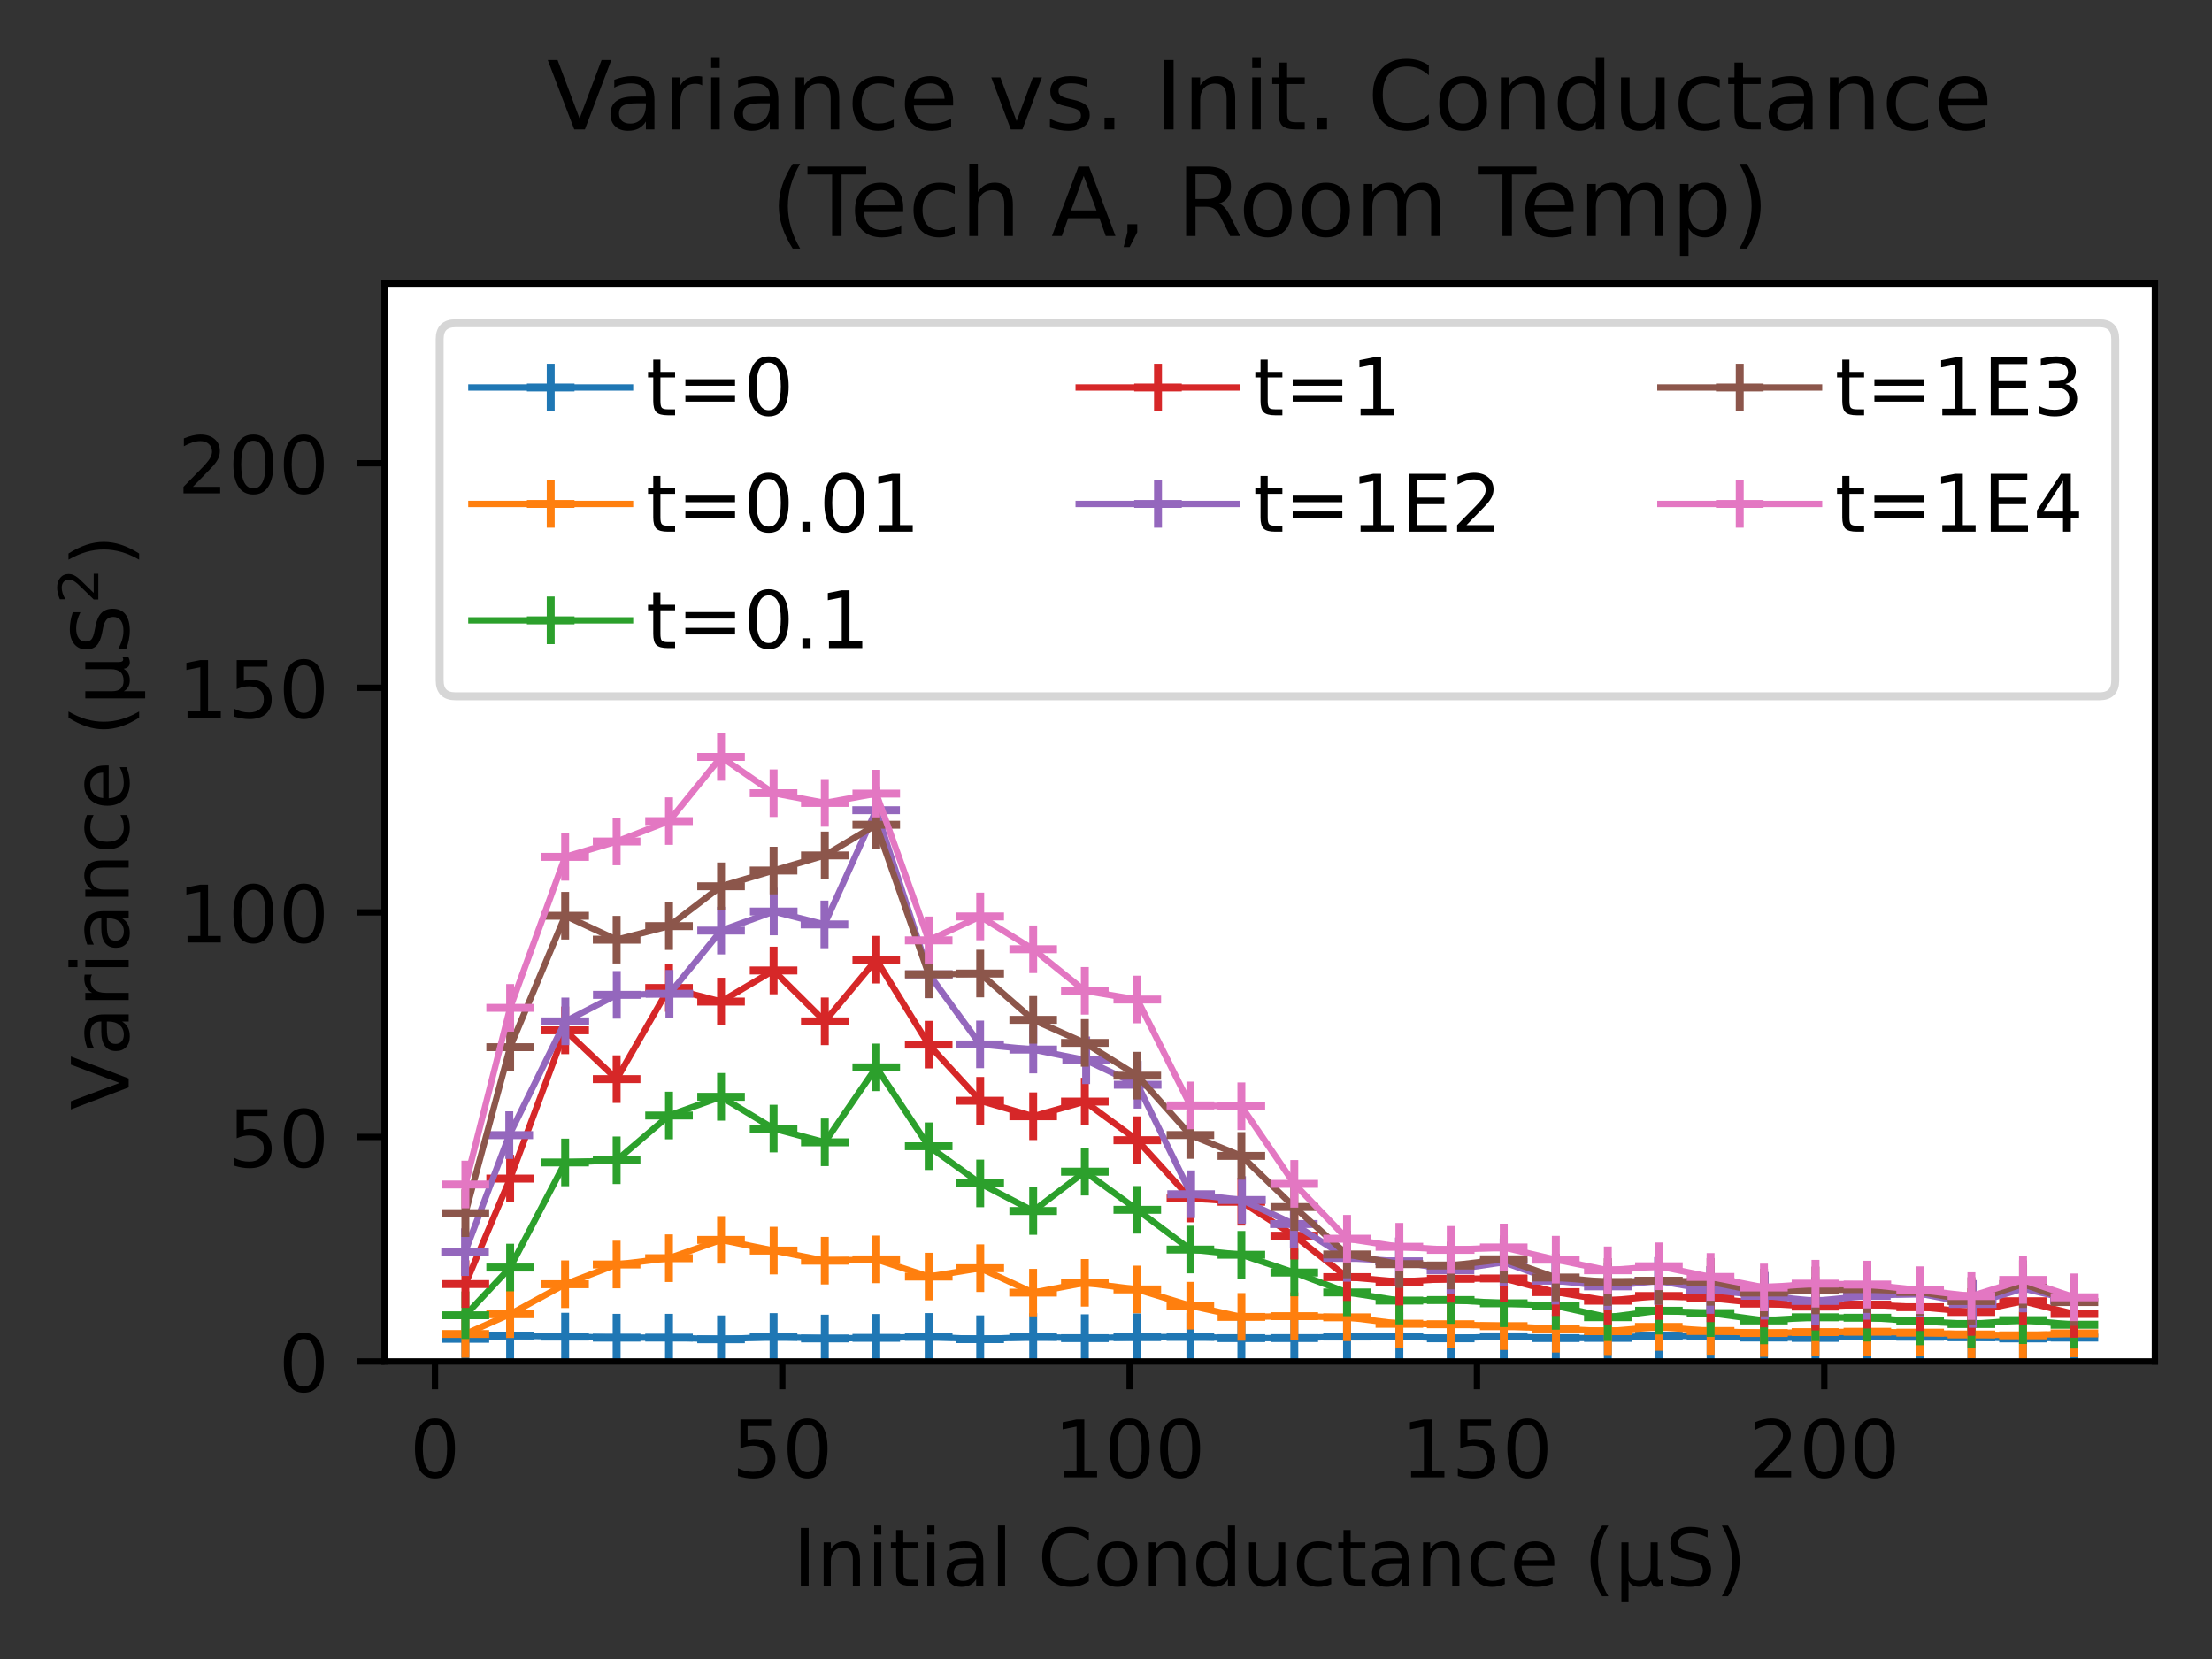 <?xml version="1.0" encoding="utf-8" standalone="no"?>
<!DOCTYPE svg PUBLIC "-//W3C//DTD SVG 1.1//EN"
  "http://www.w3.org/Graphics/SVG/1.1/DTD/svg11.dtd">
<!-- Created with matplotlib (https://matplotlib.org/) -->
<svg height="209.212pt" version="1.1" viewBox="0 0 278.887 209.212" width="278.887pt" xmlns="http://www.w3.org/2000/svg" xmlns:xlink="http://www.w3.org/1999/xlink">
 <rect x="0" y="0" width="278.887" height="209.212" fill="#333333" stroke="none"/>
 <defs>
  <style type="text/css">*{stroke-linecap:butt;stroke-linejoin:round;}</style>
 </defs>
 <g id="figure_1">
  <g id="patch_1">
   <path d="M 0 209.212 
L 278.887 209.212 
L 278.887 -0 
L 0 -0 
z
" style="fill:none;"/>
  </g>
  <g id="axes_1">
   <g id="patch_2">
    <path d="M 48.487 171.655 
L 271.688 171.655 
L 271.688 35.755 
L 48.487 35.755 
z
" style="fill:#ffffff;"/>
   </g>
   <g id="matplotlib.axis_1">
    <g id="xtick_1">
     <g id="line2d_1">
      <defs>
       <path d="M 0 0 
L 0 3.5 
" id="mf3709369d5" style="stroke:#000000;stroke-width:0.8;"/>
      </defs>
      <g>
       <use style="stroke:#000000;stroke-width:0.8;" x="54.842" xlink:href="#mf3709369d5" y="171.655"/>
      </g>
     </g>
     <g id="text_1">
      <!-- 0 -->
      <g transform="translate(51.661 186.254)scale(0.1 -0.1)">
       <defs>
        <path d="M 31.781 66.406 
Q 24.172 66.406 20.328 58.906 
Q 16.5 51.422 16.5 36.375 
Q 16.5 21.391 20.328 13.891 
Q 24.172 6.391 31.781 6.391 
Q 39.453 6.391 43.281 13.891 
Q 47.125 21.391 47.125 36.375 
Q 47.125 51.422 43.281 58.906 
Q 39.453 66.406 31.781 66.406 
z
M 31.781 74.219 
Q 44.047 74.219 50.516 64.516 
Q 56.984 54.828 56.984 36.375 
Q 56.984 17.969 50.516 8.266 
Q 44.047 -1.422 31.781 -1.422 
Q 19.531 -1.422 13.062 8.266 
Q 6.594 17.969 6.594 36.375 
Q 6.594 54.828 13.062 64.516 
Q 19.531 74.219 31.781 74.219 
z
" id="DejaVuSans-48"/>
       </defs>
       <use xlink:href="#DejaVuSans-48"/>
      </g>
     </g>
    </g>
    <g id="xtick_2">
     <g id="line2d_2">
      <g>
       <use style="stroke:#000000;stroke-width:0.8;" x="98.633" xlink:href="#mf3709369d5" y="171.655"/>
      </g>
     </g>
     <g id="text_2">
      <!-- 50 -->
      <g transform="translate(92.271 186.254)scale(0.1 -0.1)">
       <defs>
        <path d="M 10.797 72.906 
L 49.516 72.906 
L 49.516 64.594 
L 19.828 64.594 
L 19.828 46.734 
Q 21.969 47.469 24.109 47.828 
Q 26.266 48.188 28.422 48.188 
Q 40.625 48.188 47.75 41.5 
Q 54.891 34.812 54.891 23.391 
Q 54.891 11.625 47.562 5.094 
Q 40.234 -1.422 26.906 -1.422 
Q 22.312 -1.422 17.547 -0.641 
Q 12.797 0.141 7.719 1.703 
L 7.719 11.625 
Q 12.109 9.234 16.797 8.062 
Q 21.484 6.891 26.703 6.891 
Q 35.156 6.891 40.078 11.328 
Q 45.016 15.766 45.016 23.391 
Q 45.016 31 40.078 35.438 
Q 35.156 39.891 26.703 39.891 
Q 22.75 39.891 18.812 39.016 
Q 14.891 38.141 10.797 36.281 
z
" id="DejaVuSans-53"/>
       </defs>
       <use xlink:href="#DejaVuSans-53"/>
       <use x="63.623" xlink:href="#DejaVuSans-48"/>
      </g>
     </g>
    </g>
    <g id="xtick_3">
     <g id="line2d_3">
      <g>
       <use style="stroke:#000000;stroke-width:0.8;" x="142.424" xlink:href="#mf3709369d5" y="171.655"/>
      </g>
     </g>
     <g id="text_3">
      <!-- 100 -->
      <g transform="translate(132.88 186.254)scale(0.1 -0.1)">
       <defs>
        <path d="M 12.406 8.297 
L 28.516 8.297 
L 28.516 63.922 
L 10.984 60.406 
L 10.984 69.391 
L 28.422 72.906 
L 38.281 72.906 
L 38.281 8.297 
L 54.391 8.297 
L 54.391 0 
L 12.406 0 
z
" id="DejaVuSans-49"/>
       </defs>
       <use xlink:href="#DejaVuSans-49"/>
       <use x="63.623" xlink:href="#DejaVuSans-48"/>
       <use x="127.246" xlink:href="#DejaVuSans-48"/>
      </g>
     </g>
    </g>
    <g id="xtick_4">
     <g id="line2d_4">
      <g>
       <use style="stroke:#000000;stroke-width:0.8;" x="186.214" xlink:href="#mf3709369d5" y="171.655"/>
      </g>
     </g>
     <g id="text_4">
      <!-- 150 -->
      <g transform="translate(176.67 186.254)scale(0.1 -0.1)">
       <use xlink:href="#DejaVuSans-49"/>
       <use x="63.623" xlink:href="#DejaVuSans-53"/>
       <use x="127.246" xlink:href="#DejaVuSans-48"/>
      </g>
     </g>
    </g>
    <g id="xtick_5">
     <g id="line2d_5">
      <g>
       <use style="stroke:#000000;stroke-width:0.8;" x="230.005" xlink:href="#mf3709369d5" y="171.655"/>
      </g>
     </g>
     <g id="text_5">
      <!-- 200 -->
      <g transform="translate(220.461 186.254)scale(0.1 -0.1)">
       <defs>
        <path d="M 19.188 8.297 
L 53.609 8.297 
L 53.609 0 
L 7.328 0 
L 7.328 8.297 
Q 12.938 14.109 22.625 23.891 
Q 32.328 33.688 34.812 36.531 
Q 39.547 41.844 41.422 45.531 
Q 43.312 49.219 43.312 52.781 
Q 43.312 58.594 39.234 62.25 
Q 35.156 65.922 28.609 65.922 
Q 23.969 65.922 18.812 64.312 
Q 13.672 62.703 7.812 59.422 
L 7.812 69.391 
Q 13.766 71.781 18.938 73 
Q 24.125 74.219 28.422 74.219 
Q 39.75 74.219 46.484 68.547 
Q 53.219 62.891 53.219 53.422 
Q 53.219 48.922 51.531 44.891 
Q 49.859 40.875 45.406 35.406 
Q 44.188 33.984 37.641 27.219 
Q 31.109 20.453 19.188 8.297 
z
" id="DejaVuSans-50"/>
       </defs>
       <use xlink:href="#DejaVuSans-50"/>
       <use x="63.623" xlink:href="#DejaVuSans-48"/>
       <use x="127.246" xlink:href="#DejaVuSans-48"/>
      </g>
     </g>
    </g>
    <g id="text_6">
     <!-- Initial Conductance (µS) -->
     <g transform="translate(99.987 199.932)scale(0.1 -0.1)">
      <defs>
       <path d="M 9.812 72.906 
L 19.672 72.906 
L 19.672 0 
L 9.812 0 
z
" id="DejaVuSans-73"/>
       <path d="M 54.891 33.016 
L 54.891 0 
L 45.906 0 
L 45.906 32.719 
Q 45.906 40.484 42.875 44.328 
Q 39.844 48.188 33.797 48.188 
Q 26.516 48.188 22.312 43.547 
Q 18.109 38.922 18.109 30.906 
L 18.109 0 
L 9.078 0 
L 9.078 54.688 
L 18.109 54.688 
L 18.109 46.188 
Q 21.344 51.125 25.703 53.562 
Q 30.078 56 35.797 56 
Q 45.219 56 50.047 50.172 
Q 54.891 44.344 54.891 33.016 
z
" id="DejaVuSans-110"/>
       <path d="M 9.422 54.688 
L 18.406 54.688 
L 18.406 0 
L 9.422 0 
z
M 9.422 75.984 
L 18.406 75.984 
L 18.406 64.594 
L 9.422 64.594 
z
" id="DejaVuSans-105"/>
       <path d="M 18.312 70.219 
L 18.312 54.688 
L 36.812 54.688 
L 36.812 47.703 
L 18.312 47.703 
L 18.312 18.016 
Q 18.312 11.328 20.141 9.422 
Q 21.969 7.516 27.594 7.516 
L 36.812 7.516 
L 36.812 0 
L 27.594 0 
Q 17.188 0 13.234 3.875 
Q 9.281 7.766 9.281 18.016 
L 9.281 47.703 
L 2.688 47.703 
L 2.688 54.688 
L 9.281 54.688 
L 9.281 70.219 
z
" id="DejaVuSans-116"/>
       <path d="M 34.281 27.484 
Q 23.391 27.484 19.188 25 
Q 14.984 22.516 14.984 16.5 
Q 14.984 11.719 18.141 8.906 
Q 21.297 6.109 26.703 6.109 
Q 34.188 6.109 38.703 11.406 
Q 43.219 16.703 43.219 25.484 
L 43.219 27.484 
z
M 52.203 31.203 
L 52.203 0 
L 43.219 0 
L 43.219 8.297 
Q 40.141 3.328 35.547 0.953 
Q 30.953 -1.422 24.312 -1.422 
Q 15.922 -1.422 10.953 3.297 
Q 6 8.016 6 15.922 
Q 6 25.141 12.172 29.828 
Q 18.359 34.516 30.609 34.516 
L 43.219 34.516 
L 43.219 35.406 
Q 43.219 41.609 39.141 45 
Q 35.062 48.391 27.688 48.391 
Q 23 48.391 18.547 47.266 
Q 14.109 46.141 10.016 43.891 
L 10.016 52.203 
Q 14.938 54.109 19.578 55.047 
Q 24.219 56 28.609 56 
Q 40.484 56 46.344 49.844 
Q 52.203 43.703 52.203 31.203 
z
" id="DejaVuSans-97"/>
       <path d="M 9.422 75.984 
L 18.406 75.984 
L 18.406 0 
L 9.422 0 
z
" id="DejaVuSans-108"/>
       <path id="DejaVuSans-32"/>
       <path d="M 64.406 67.281 
L 64.406 56.891 
Q 59.422 61.531 53.781 63.812 
Q 48.141 66.109 41.797 66.109 
Q 29.297 66.109 22.656 58.469 
Q 16.016 50.828 16.016 36.375 
Q 16.016 21.969 22.656 14.328 
Q 29.297 6.688 41.797 6.688 
Q 48.141 6.688 53.781 8.984 
Q 59.422 11.281 64.406 15.922 
L 64.406 5.609 
Q 59.234 2.094 53.438 0.328 
Q 47.656 -1.422 41.219 -1.422 
Q 24.656 -1.422 15.125 8.703 
Q 5.609 18.844 5.609 36.375 
Q 5.609 53.953 15.125 64.078 
Q 24.656 74.219 41.219 74.219 
Q 47.75 74.219 53.531 72.484 
Q 59.328 70.75 64.406 67.281 
z
" id="DejaVuSans-67"/>
       <path d="M 30.609 48.391 
Q 23.391 48.391 19.188 42.75 
Q 14.984 37.109 14.984 27.297 
Q 14.984 17.484 19.156 11.844 
Q 23.344 6.203 30.609 6.203 
Q 37.797 6.203 41.984 11.859 
Q 46.188 17.531 46.188 27.297 
Q 46.188 37.016 41.984 42.703 
Q 37.797 48.391 30.609 48.391 
z
M 30.609 56 
Q 42.328 56 49.016 48.375 
Q 55.719 40.766 55.719 27.297 
Q 55.719 13.875 49.016 6.219 
Q 42.328 -1.422 30.609 -1.422 
Q 18.844 -1.422 12.172 6.219 
Q 5.516 13.875 5.516 27.297 
Q 5.516 40.766 12.172 48.375 
Q 18.844 56 30.609 56 
z
" id="DejaVuSans-111"/>
       <path d="M 45.406 46.391 
L 45.406 75.984 
L 54.391 75.984 
L 54.391 0 
L 45.406 0 
L 45.406 8.203 
Q 42.578 3.328 38.25 0.953 
Q 33.938 -1.422 27.875 -1.422 
Q 17.969 -1.422 11.734 6.484 
Q 5.516 14.406 5.516 27.297 
Q 5.516 40.188 11.734 48.094 
Q 17.969 56 27.875 56 
Q 33.938 56 38.25 53.625 
Q 42.578 51.266 45.406 46.391 
z
M 14.797 27.297 
Q 14.797 17.391 18.875 11.75 
Q 22.953 6.109 30.078 6.109 
Q 37.203 6.109 41.297 11.75 
Q 45.406 17.391 45.406 27.297 
Q 45.406 37.203 41.297 42.844 
Q 37.203 48.484 30.078 48.484 
Q 22.953 48.484 18.875 42.844 
Q 14.797 37.203 14.797 27.297 
z
" id="DejaVuSans-100"/>
       <path d="M 8.5 21.578 
L 8.5 54.688 
L 17.484 54.688 
L 17.484 21.922 
Q 17.484 14.156 20.5 10.266 
Q 23.531 6.391 29.594 6.391 
Q 36.859 6.391 41.078 11.031 
Q 45.312 15.672 45.312 23.688 
L 45.312 54.688 
L 54.297 54.688 
L 54.297 0 
L 45.312 0 
L 45.312 8.406 
Q 42.047 3.422 37.719 1 
Q 33.406 -1.422 27.688 -1.422 
Q 18.266 -1.422 13.375 4.438 
Q 8.5 10.297 8.5 21.578 
z
M 31.109 56 
z
" id="DejaVuSans-117"/>
       <path d="M 48.781 52.594 
L 48.781 44.188 
Q 44.969 46.297 41.141 47.344 
Q 37.312 48.391 33.406 48.391 
Q 24.656 48.391 19.812 42.844 
Q 14.984 37.312 14.984 27.297 
Q 14.984 17.281 19.812 11.734 
Q 24.656 6.203 33.406 6.203 
Q 37.312 6.203 41.141 7.25 
Q 44.969 8.297 48.781 10.406 
L 48.781 2.094 
Q 45.016 0.344 40.984 -0.531 
Q 36.969 -1.422 32.422 -1.422 
Q 20.062 -1.422 12.781 6.344 
Q 5.516 14.109 5.516 27.297 
Q 5.516 40.672 12.859 48.328 
Q 20.219 56 33.016 56 
Q 37.156 56 41.109 55.141 
Q 45.062 54.297 48.781 52.594 
z
" id="DejaVuSans-99"/>
       <path d="M 56.203 29.594 
L 56.203 25.203 
L 14.891 25.203 
Q 15.484 15.922 20.484 11.062 
Q 25.484 6.203 34.422 6.203 
Q 39.594 6.203 44.453 7.469 
Q 49.312 8.734 54.109 11.281 
L 54.109 2.781 
Q 49.266 0.734 44.188 -0.344 
Q 39.109 -1.422 33.891 -1.422 
Q 20.797 -1.422 13.156 6.188 
Q 5.516 13.812 5.516 26.812 
Q 5.516 40.234 12.766 48.109 
Q 20.016 56 32.328 56 
Q 43.359 56 49.781 48.891 
Q 56.203 41.797 56.203 29.594 
z
M 47.219 32.234 
Q 47.125 39.594 43.094 43.984 
Q 39.062 48.391 32.422 48.391 
Q 24.906 48.391 20.391 44.141 
Q 15.875 39.891 15.188 32.172 
z
" id="DejaVuSans-101"/>
       <path d="M 31 75.875 
Q 24.469 64.656 21.281 53.656 
Q 18.109 42.672 18.109 31.391 
Q 18.109 20.125 21.312 9.062 
Q 24.516 -2 31 -13.188 
L 23.188 -13.188 
Q 15.875 -1.703 12.234 9.375 
Q 8.594 20.453 8.594 31.391 
Q 8.594 42.281 12.203 53.312 
Q 15.828 64.359 23.188 75.875 
z
" id="DejaVuSans-40"/>
       <path d="M 8.5 -20.797 
L 8.5 54.688 
L 17.484 54.688 
L 17.484 20.703 
Q 17.484 13.625 20.844 10 
Q 24.219 6.391 30.812 6.391 
Q 38.031 6.391 41.672 10.484 
Q 45.312 14.594 45.312 22.797 
L 45.312 54.688 
L 54.297 54.688 
L 54.297 12.594 
Q 54.297 9.672 55.141 8.281 
Q 56 6.891 57.812 6.891 
Q 58.25 6.891 59.031 7.156 
Q 59.812 7.422 61.188 8.016 
L 61.188 0.781 
Q 59.188 -0.344 57.391 -0.875 
Q 55.609 -1.422 53.906 -1.422 
Q 50.531 -1.422 48.531 0.484 
Q 46.531 2.391 45.797 6.297 
Q 43.359 2.438 39.812 0.5 
Q 36.281 -1.422 31.5 -1.422 
Q 26.516 -1.422 23.016 0.484 
Q 19.531 2.391 17.484 6.203 
L 17.484 -20.797 
z
" id="DejaVuSans-181"/>
       <path d="M 53.516 70.516 
L 53.516 60.891 
Q 47.906 63.578 42.922 64.891 
Q 37.938 66.219 33.297 66.219 
Q 25.25 66.219 20.875 63.094 
Q 16.5 59.969 16.5 54.203 
Q 16.5 49.359 19.406 46.891 
Q 22.312 44.438 30.422 42.922 
L 36.375 41.703 
Q 47.406 39.594 52.656 34.297 
Q 57.906 29 57.906 20.125 
Q 57.906 9.516 50.797 4.047 
Q 43.703 -1.422 29.984 -1.422 
Q 24.812 -1.422 18.969 -0.25 
Q 13.141 0.922 6.891 3.219 
L 6.891 13.375 
Q 12.891 10.016 18.656 8.297 
Q 24.422 6.594 29.984 6.594 
Q 38.422 6.594 43.016 9.906 
Q 47.609 13.234 47.609 19.391 
Q 47.609 24.75 44.312 27.781 
Q 41.016 30.812 33.5 32.328 
L 27.484 33.5 
Q 16.453 35.688 11.516 40.375 
Q 6.594 45.062 6.594 53.422 
Q 6.594 63.094 13.406 68.656 
Q 20.219 74.219 32.172 74.219 
Q 37.312 74.219 42.625 73.281 
Q 47.953 72.359 53.516 70.516 
z
" id="DejaVuSans-83"/>
       <path d="M 8.016 75.875 
L 15.828 75.875 
Q 23.141 64.359 26.781 53.312 
Q 30.422 42.281 30.422 31.391 
Q 30.422 20.453 26.781 9.375 
Q 23.141 -1.703 15.828 -13.188 
L 8.016 -13.188 
Q 14.5 -2 17.703 9.062 
Q 20.906 20.125 20.906 31.391 
Q 20.906 42.672 17.703 53.656 
Q 14.5 64.656 8.016 75.875 
z
" id="DejaVuSans-41"/>
      </defs>
      <use xlink:href="#DejaVuSans-73"/>
      <use x="29.492" xlink:href="#DejaVuSans-110"/>
      <use x="92.871" xlink:href="#DejaVuSans-105"/>
      <use x="120.654" xlink:href="#DejaVuSans-116"/>
      <use x="159.863" xlink:href="#DejaVuSans-105"/>
      <use x="187.646" xlink:href="#DejaVuSans-97"/>
      <use x="248.926" xlink:href="#DejaVuSans-108"/>
      <use x="276.709" xlink:href="#DejaVuSans-32"/>
      <use x="308.496" xlink:href="#DejaVuSans-67"/>
      <use x="378.32" xlink:href="#DejaVuSans-111"/>
      <use x="439.502" xlink:href="#DejaVuSans-110"/>
      <use x="502.881" xlink:href="#DejaVuSans-100"/>
      <use x="566.357" xlink:href="#DejaVuSans-117"/>
      <use x="629.736" xlink:href="#DejaVuSans-99"/>
      <use x="684.717" xlink:href="#DejaVuSans-116"/>
      <use x="723.926" xlink:href="#DejaVuSans-97"/>
      <use x="785.205" xlink:href="#DejaVuSans-110"/>
      <use x="848.584" xlink:href="#DejaVuSans-99"/>
      <use x="903.564" xlink:href="#DejaVuSans-101"/>
      <use x="965.088" xlink:href="#DejaVuSans-32"/>
      <use x="996.875" xlink:href="#DejaVuSans-40"/>
      <use x="1035.889" xlink:href="#DejaVuSans-181"/>
      <use x="1099.512" xlink:href="#DejaVuSans-83"/>
      <use x="1162.988" xlink:href="#DejaVuSans-41"/>
     </g>
    </g>
   </g>
   <g id="matplotlib.axis_2">
    <g id="ytick_1">
     <g id="line2d_6">
      <defs>
       <path d="M 0 0 
L -3.5 0 
" id="mffaaaa6ad5" style="stroke:#000000;stroke-width:0.8;"/>
      </defs>
      <g>
       <use style="stroke:#000000;stroke-width:0.8;" x="48.487" xlink:href="#mffaaaa6ad5" y="171.655"/>
      </g>
     </g>
     <g id="text_7">
      <!-- 0 -->
      <g transform="translate(35.125 175.455)scale(0.1 -0.1)">
       <use xlink:href="#DejaVuSans-48"/>
      </g>
     </g>
    </g>
    <g id="ytick_2">
     <g id="line2d_7">
      <g>
       <use style="stroke:#000000;stroke-width:0.8;" x="48.487" xlink:href="#mffaaaa6ad5" y="143.343"/>
      </g>
     </g>
     <g id="text_8">
      <!-- 50 -->
      <g transform="translate(28.762 147.142)scale(0.1 -0.1)">
       <use xlink:href="#DejaVuSans-53"/>
       <use x="63.623" xlink:href="#DejaVuSans-48"/>
      </g>
     </g>
    </g>
    <g id="ytick_3">
     <g id="line2d_8">
      <g>
       <use style="stroke:#000000;stroke-width:0.8;" x="48.487" xlink:href="#mffaaaa6ad5" y="115.031"/>
      </g>
     </g>
     <g id="text_9">
      <!-- 100 -->
      <g transform="translate(22.4 118.83)scale(0.1 -0.1)">
       <use xlink:href="#DejaVuSans-49"/>
       <use x="63.623" xlink:href="#DejaVuSans-48"/>
       <use x="127.246" xlink:href="#DejaVuSans-48"/>
      </g>
     </g>
    </g>
    <g id="ytick_4">
     <g id="line2d_9">
      <g>
       <use style="stroke:#000000;stroke-width:0.8;" x="48.487" xlink:href="#mffaaaa6ad5" y="86.718"/>
      </g>
     </g>
     <g id="text_10">
      <!-- 150 -->
      <g transform="translate(22.4 90.517)scale(0.1 -0.1)">
       <use xlink:href="#DejaVuSans-49"/>
       <use x="63.623" xlink:href="#DejaVuSans-53"/>
       <use x="127.246" xlink:href="#DejaVuSans-48"/>
      </g>
     </g>
    </g>
    <g id="ytick_5">
     <g id="line2d_10">
      <g>
       <use style="stroke:#000000;stroke-width:0.8;" x="48.487" xlink:href="#mffaaaa6ad5" y="58.406"/>
      </g>
     </g>
     <g id="text_11">
      <!-- 200 -->
      <g transform="translate(22.4 62.205)scale(0.1 -0.1)">
       <use xlink:href="#DejaVuSans-50"/>
       <use x="63.623" xlink:href="#DejaVuSans-48"/>
       <use x="127.246" xlink:href="#DejaVuSans-48"/>
      </g>
     </g>
    </g>
    <g id="text_12">
     <!-- Variance (µS$^2$) -->
     <g transform="translate(16.3 139.956)rotate(-90)scale(0.1 -0.1)">
      <defs>
       <path d="M 28.609 0 
L 0.781 72.906 
L 11.078 72.906 
L 34.188 11.531 
L 57.328 72.906 
L 67.578 72.906 
L 39.797 0 
z
" id="DejaVuSans-86"/>
       <path d="M 41.109 46.297 
Q 39.594 47.172 37.812 47.578 
Q 36.031 48 33.891 48 
Q 26.266 48 22.188 43.047 
Q 18.109 38.094 18.109 28.812 
L 18.109 0 
L 9.078 0 
L 9.078 54.688 
L 18.109 54.688 
L 18.109 46.188 
Q 20.953 51.172 25.484 53.578 
Q 30.031 56 36.531 56 
Q 37.453 56 38.578 55.875 
Q 39.703 55.766 41.062 55.516 
z
" id="DejaVuSans-114"/>
      </defs>
      <use transform="translate(0 0.766)" xlink:href="#DejaVuSans-86"/>
      <use transform="translate(68.408 0.766)" xlink:href="#DejaVuSans-97"/>
      <use transform="translate(129.688 0.766)" xlink:href="#DejaVuSans-114"/>
      <use transform="translate(170.801 0.766)" xlink:href="#DejaVuSans-105"/>
      <use transform="translate(198.584 0.766)" xlink:href="#DejaVuSans-97"/>
      <use transform="translate(259.863 0.766)" xlink:href="#DejaVuSans-110"/>
      <use transform="translate(323.242 0.766)" xlink:href="#DejaVuSans-99"/>
      <use transform="translate(378.223 0.766)" xlink:href="#DejaVuSans-101"/>
      <use transform="translate(439.746 0.766)" xlink:href="#DejaVuSans-32"/>
      <use transform="translate(471.533 0.766)" xlink:href="#DejaVuSans-40"/>
      <use transform="translate(510.547 0.766)" xlink:href="#DejaVuSans-181"/>
      <use transform="translate(574.17 0.766)" xlink:href="#DejaVuSans-83"/>
      <use transform="translate(638.604 39.047)scale(0.7)" xlink:href="#DejaVuSans-50"/>
      <use transform="translate(685.874 0.766)" xlink:href="#DejaVuSans-41"/>
     </g>
    </g>
   </g>
   <g id="line2d_11">
    <path clip-path="url(#pe93af249be)" d="M 58.675 168.793 
L 64.317 168.389 
L 71.255 168.517 
L 77.745 168.651 
L 84.349 168.65 
L 90.911 168.853 
L 97.532 168.559 
L 103.99 168.754 
L 110.477 168.677 
L 117.089 168.553 
L 123.583 168.844 
L 130.263 168.567 
L 136.775 168.714 
L 143.389 168.59 
L 150.085 168.561 
L 156.513 168.714 
L 163.184 168.708 
L 169.835 168.511 
L 176.432 168.504 
L 182.906 168.733 
L 189.592 168.494 
L 196.157 168.707 
L 202.712 168.687 
L 209.154 168.393 
L 215.668 168.481 
L 222.398 168.637 
L 228.895 168.681 
L 235.437 168.486 
L 242.088 168.534 
L 248.555 168.603 
L 255.06 168.752 
L 261.542 168.65 
" style="fill:none;stroke:#1f77b4;stroke-linecap:square;stroke-width:0.8;"/>
    <defs>
     <path d="M -3 0 
L 3 0 
M 0 3 
L 0 -3 
" id="m882315cd4e" style="stroke:#1f77b4;"/>
    </defs>
    <g clip-path="url(#pe93af249be)">
     <use style="fill:#1f77b4;stroke:#1f77b4;" x="58.675" xlink:href="#m882315cd4e" y="168.793"/>
     <use style="fill:#1f77b4;stroke:#1f77b4;" x="64.317" xlink:href="#m882315cd4e" y="168.389"/>
     <use style="fill:#1f77b4;stroke:#1f77b4;" x="71.255" xlink:href="#m882315cd4e" y="168.517"/>
     <use style="fill:#1f77b4;stroke:#1f77b4;" x="77.745" xlink:href="#m882315cd4e" y="168.651"/>
     <use style="fill:#1f77b4;stroke:#1f77b4;" x="84.349" xlink:href="#m882315cd4e" y="168.65"/>
     <use style="fill:#1f77b4;stroke:#1f77b4;" x="90.911" xlink:href="#m882315cd4e" y="168.853"/>
     <use style="fill:#1f77b4;stroke:#1f77b4;" x="97.532" xlink:href="#m882315cd4e" y="168.559"/>
     <use style="fill:#1f77b4;stroke:#1f77b4;" x="103.99" xlink:href="#m882315cd4e" y="168.754"/>
     <use style="fill:#1f77b4;stroke:#1f77b4;" x="110.477" xlink:href="#m882315cd4e" y="168.677"/>
     <use style="fill:#1f77b4;stroke:#1f77b4;" x="117.089" xlink:href="#m882315cd4e" y="168.553"/>
     <use style="fill:#1f77b4;stroke:#1f77b4;" x="123.583" xlink:href="#m882315cd4e" y="168.844"/>
     <use style="fill:#1f77b4;stroke:#1f77b4;" x="130.263" xlink:href="#m882315cd4e" y="168.567"/>
     <use style="fill:#1f77b4;stroke:#1f77b4;" x="136.775" xlink:href="#m882315cd4e" y="168.714"/>
     <use style="fill:#1f77b4;stroke:#1f77b4;" x="143.389" xlink:href="#m882315cd4e" y="168.59"/>
     <use style="fill:#1f77b4;stroke:#1f77b4;" x="150.085" xlink:href="#m882315cd4e" y="168.561"/>
     <use style="fill:#1f77b4;stroke:#1f77b4;" x="156.513" xlink:href="#m882315cd4e" y="168.714"/>
     <use style="fill:#1f77b4;stroke:#1f77b4;" x="163.184" xlink:href="#m882315cd4e" y="168.708"/>
     <use style="fill:#1f77b4;stroke:#1f77b4;" x="169.835" xlink:href="#m882315cd4e" y="168.511"/>
     <use style="fill:#1f77b4;stroke:#1f77b4;" x="176.432" xlink:href="#m882315cd4e" y="168.504"/>
     <use style="fill:#1f77b4;stroke:#1f77b4;" x="182.906" xlink:href="#m882315cd4e" y="168.733"/>
     <use style="fill:#1f77b4;stroke:#1f77b4;" x="189.592" xlink:href="#m882315cd4e" y="168.494"/>
     <use style="fill:#1f77b4;stroke:#1f77b4;" x="196.157" xlink:href="#m882315cd4e" y="168.707"/>
     <use style="fill:#1f77b4;stroke:#1f77b4;" x="202.712" xlink:href="#m882315cd4e" y="168.687"/>
     <use style="fill:#1f77b4;stroke:#1f77b4;" x="209.154" xlink:href="#m882315cd4e" y="168.393"/>
     <use style="fill:#1f77b4;stroke:#1f77b4;" x="215.668" xlink:href="#m882315cd4e" y="168.481"/>
     <use style="fill:#1f77b4;stroke:#1f77b4;" x="222.398" xlink:href="#m882315cd4e" y="168.637"/>
     <use style="fill:#1f77b4;stroke:#1f77b4;" x="228.895" xlink:href="#m882315cd4e" y="168.681"/>
     <use style="fill:#1f77b4;stroke:#1f77b4;" x="235.437" xlink:href="#m882315cd4e" y="168.486"/>
     <use style="fill:#1f77b4;stroke:#1f77b4;" x="242.088" xlink:href="#m882315cd4e" y="168.534"/>
     <use style="fill:#1f77b4;stroke:#1f77b4;" x="248.555" xlink:href="#m882315cd4e" y="168.603"/>
     <use style="fill:#1f77b4;stroke:#1f77b4;" x="255.06" xlink:href="#m882315cd4e" y="168.752"/>
     <use style="fill:#1f77b4;stroke:#1f77b4;" x="261.542" xlink:href="#m882315cd4e" y="168.65"/>
    </g>
   </g>
   <g id="line2d_12">
    <path clip-path="url(#pe93af249be)" d="M 58.673 168.187 
L 64.314 165.693 
L 71.245 161.913 
L 77.744 159.429 
L 84.343 158.633 
L 90.911 156.326 
L 97.541 157.674 
L 103.989 158.947 
L 110.477 158.785 
L 117.097 160.952 
L 123.591 159.894 
L 130.251 162.974 
L 136.775 161.739 
L 143.391 162.572 
L 150.081 164.624 
L 156.52 166.037 
L 163.184 165.942 
L 169.833 166.09 
L 176.43 166.897 
L 182.895 166.96 
L 189.592 167.202 
L 196.174 167.529 
L 202.722 167.839 
L 209.137 167.299 
L 215.672 167.813 
L 222.401 168.069 
L 228.894 167.951 
L 235.435 167.905 
L 242.095 168.019 
L 248.56 168.246 
L 255.053 168.357 
L 261.538 168.117 
" style="fill:none;stroke:#ff7f0e;stroke-linecap:square;stroke-width:0.8;"/>
    <defs>
     <path d="M -3 0 
L 3 0 
M 0 3 
L 0 -3 
" id="m0ccb018df0" style="stroke:#ff7f0e;"/>
    </defs>
    <g clip-path="url(#pe93af249be)">
     <use style="fill:#ff7f0e;stroke:#ff7f0e;" x="58.673" xlink:href="#m0ccb018df0" y="168.187"/>
     <use style="fill:#ff7f0e;stroke:#ff7f0e;" x="64.314" xlink:href="#m0ccb018df0" y="165.693"/>
     <use style="fill:#ff7f0e;stroke:#ff7f0e;" x="71.245" xlink:href="#m0ccb018df0" y="161.913"/>
     <use style="fill:#ff7f0e;stroke:#ff7f0e;" x="77.744" xlink:href="#m0ccb018df0" y="159.429"/>
     <use style="fill:#ff7f0e;stroke:#ff7f0e;" x="84.343" xlink:href="#m0ccb018df0" y="158.633"/>
     <use style="fill:#ff7f0e;stroke:#ff7f0e;" x="90.911" xlink:href="#m0ccb018df0" y="156.326"/>
     <use style="fill:#ff7f0e;stroke:#ff7f0e;" x="97.541" xlink:href="#m0ccb018df0" y="157.674"/>
     <use style="fill:#ff7f0e;stroke:#ff7f0e;" x="103.989" xlink:href="#m0ccb018df0" y="158.947"/>
     <use style="fill:#ff7f0e;stroke:#ff7f0e;" x="110.477" xlink:href="#m0ccb018df0" y="158.785"/>
     <use style="fill:#ff7f0e;stroke:#ff7f0e;" x="117.097" xlink:href="#m0ccb018df0" y="160.952"/>
     <use style="fill:#ff7f0e;stroke:#ff7f0e;" x="123.591" xlink:href="#m0ccb018df0" y="159.894"/>
     <use style="fill:#ff7f0e;stroke:#ff7f0e;" x="130.251" xlink:href="#m0ccb018df0" y="162.974"/>
     <use style="fill:#ff7f0e;stroke:#ff7f0e;" x="136.775" xlink:href="#m0ccb018df0" y="161.739"/>
     <use style="fill:#ff7f0e;stroke:#ff7f0e;" x="143.391" xlink:href="#m0ccb018df0" y="162.572"/>
     <use style="fill:#ff7f0e;stroke:#ff7f0e;" x="150.081" xlink:href="#m0ccb018df0" y="164.624"/>
     <use style="fill:#ff7f0e;stroke:#ff7f0e;" x="156.52" xlink:href="#m0ccb018df0" y="166.037"/>
     <use style="fill:#ff7f0e;stroke:#ff7f0e;" x="163.184" xlink:href="#m0ccb018df0" y="165.942"/>
     <use style="fill:#ff7f0e;stroke:#ff7f0e;" x="169.833" xlink:href="#m0ccb018df0" y="166.09"/>
     <use style="fill:#ff7f0e;stroke:#ff7f0e;" x="176.43" xlink:href="#m0ccb018df0" y="166.897"/>
     <use style="fill:#ff7f0e;stroke:#ff7f0e;" x="182.895" xlink:href="#m0ccb018df0" y="166.96"/>
     <use style="fill:#ff7f0e;stroke:#ff7f0e;" x="189.592" xlink:href="#m0ccb018df0" y="167.202"/>
     <use style="fill:#ff7f0e;stroke:#ff7f0e;" x="196.174" xlink:href="#m0ccb018df0" y="167.529"/>
     <use style="fill:#ff7f0e;stroke:#ff7f0e;" x="202.722" xlink:href="#m0ccb018df0" y="167.839"/>
     <use style="fill:#ff7f0e;stroke:#ff7f0e;" x="209.137" xlink:href="#m0ccb018df0" y="167.299"/>
     <use style="fill:#ff7f0e;stroke:#ff7f0e;" x="215.672" xlink:href="#m0ccb018df0" y="167.813"/>
     <use style="fill:#ff7f0e;stroke:#ff7f0e;" x="222.401" xlink:href="#m0ccb018df0" y="168.069"/>
     <use style="fill:#ff7f0e;stroke:#ff7f0e;" x="228.894" xlink:href="#m0ccb018df0" y="167.951"/>
     <use style="fill:#ff7f0e;stroke:#ff7f0e;" x="235.435" xlink:href="#m0ccb018df0" y="167.905"/>
     <use style="fill:#ff7f0e;stroke:#ff7f0e;" x="242.095" xlink:href="#m0ccb018df0" y="168.019"/>
     <use style="fill:#ff7f0e;stroke:#ff7f0e;" x="248.56" xlink:href="#m0ccb018df0" y="168.246"/>
     <use style="fill:#ff7f0e;stroke:#ff7f0e;" x="255.053" xlink:href="#m0ccb018df0" y="168.357"/>
     <use style="fill:#ff7f0e;stroke:#ff7f0e;" x="261.538" xlink:href="#m0ccb018df0" y="168.117"/>
    </g>
   </g>
   <g id="line2d_13">
    <path clip-path="url(#pe93af249be)" d="M 58.675 165.829 
L 64.317 159.81 
L 71.255 146.559 
L 77.745 146.285 
L 84.349 140.641 
L 90.911 138.287 
L 97.532 142.289 
L 103.99 144.02 
L 110.477 134.572 
L 117.089 144.516 
L 123.583 149.206 
L 130.263 152.685 
L 136.775 147.724 
L 143.389 152.532 
L 150.085 157.544 
L 156.513 158.199 
L 163.184 160.441 
L 169.835 162.95 
L 176.432 163.979 
L 182.906 163.91 
L 189.592 164.319 
L 196.157 164.647 
L 202.712 166.074 
L 209.154 165.256 
L 215.668 165.558 
L 222.398 166.483 
L 228.895 166.085 
L 235.437 166.141 
L 242.088 166.608 
L 248.555 166.929 
L 255.06 166.449 
L 261.542 167.024 
" style="fill:none;stroke:#2ca02c;stroke-linecap:square;stroke-width:0.8;"/>
    <defs>
     <path d="M -3 0 
L 3 0 
M 0 3 
L 0 -3 
" id="m70c7aa7d1d" style="stroke:#2ca02c;"/>
    </defs>
    <g clip-path="url(#pe93af249be)">
     <use style="fill:#2ca02c;stroke:#2ca02c;" x="58.675" xlink:href="#m70c7aa7d1d" y="165.829"/>
     <use style="fill:#2ca02c;stroke:#2ca02c;" x="64.317" xlink:href="#m70c7aa7d1d" y="159.81"/>
     <use style="fill:#2ca02c;stroke:#2ca02c;" x="71.255" xlink:href="#m70c7aa7d1d" y="146.559"/>
     <use style="fill:#2ca02c;stroke:#2ca02c;" x="77.745" xlink:href="#m70c7aa7d1d" y="146.285"/>
     <use style="fill:#2ca02c;stroke:#2ca02c;" x="84.349" xlink:href="#m70c7aa7d1d" y="140.641"/>
     <use style="fill:#2ca02c;stroke:#2ca02c;" x="90.911" xlink:href="#m70c7aa7d1d" y="138.287"/>
     <use style="fill:#2ca02c;stroke:#2ca02c;" x="97.532" xlink:href="#m70c7aa7d1d" y="142.289"/>
     <use style="fill:#2ca02c;stroke:#2ca02c;" x="103.99" xlink:href="#m70c7aa7d1d" y="144.02"/>
     <use style="fill:#2ca02c;stroke:#2ca02c;" x="110.477" xlink:href="#m70c7aa7d1d" y="134.572"/>
     <use style="fill:#2ca02c;stroke:#2ca02c;" x="117.089" xlink:href="#m70c7aa7d1d" y="144.516"/>
     <use style="fill:#2ca02c;stroke:#2ca02c;" x="123.583" xlink:href="#m70c7aa7d1d" y="149.206"/>
     <use style="fill:#2ca02c;stroke:#2ca02c;" x="130.263" xlink:href="#m70c7aa7d1d" y="152.685"/>
     <use style="fill:#2ca02c;stroke:#2ca02c;" x="136.775" xlink:href="#m70c7aa7d1d" y="147.724"/>
     <use style="fill:#2ca02c;stroke:#2ca02c;" x="143.389" xlink:href="#m70c7aa7d1d" y="152.532"/>
     <use style="fill:#2ca02c;stroke:#2ca02c;" x="150.085" xlink:href="#m70c7aa7d1d" y="157.544"/>
     <use style="fill:#2ca02c;stroke:#2ca02c;" x="156.513" xlink:href="#m70c7aa7d1d" y="158.199"/>
     <use style="fill:#2ca02c;stroke:#2ca02c;" x="163.184" xlink:href="#m70c7aa7d1d" y="160.441"/>
     <use style="fill:#2ca02c;stroke:#2ca02c;" x="169.835" xlink:href="#m70c7aa7d1d" y="162.95"/>
     <use style="fill:#2ca02c;stroke:#2ca02c;" x="176.432" xlink:href="#m70c7aa7d1d" y="163.979"/>
     <use style="fill:#2ca02c;stroke:#2ca02c;" x="182.906" xlink:href="#m70c7aa7d1d" y="163.91"/>
     <use style="fill:#2ca02c;stroke:#2ca02c;" x="189.592" xlink:href="#m70c7aa7d1d" y="164.319"/>
     <use style="fill:#2ca02c;stroke:#2ca02c;" x="196.157" xlink:href="#m70c7aa7d1d" y="164.647"/>
     <use style="fill:#2ca02c;stroke:#2ca02c;" x="202.712" xlink:href="#m70c7aa7d1d" y="166.074"/>
     <use style="fill:#2ca02c;stroke:#2ca02c;" x="209.154" xlink:href="#m70c7aa7d1d" y="165.256"/>
     <use style="fill:#2ca02c;stroke:#2ca02c;" x="215.668" xlink:href="#m70c7aa7d1d" y="165.558"/>
     <use style="fill:#2ca02c;stroke:#2ca02c;" x="222.398" xlink:href="#m70c7aa7d1d" y="166.483"/>
     <use style="fill:#2ca02c;stroke:#2ca02c;" x="228.895" xlink:href="#m70c7aa7d1d" y="166.085"/>
     <use style="fill:#2ca02c;stroke:#2ca02c;" x="235.437" xlink:href="#m70c7aa7d1d" y="166.141"/>
     <use style="fill:#2ca02c;stroke:#2ca02c;" x="242.088" xlink:href="#m70c7aa7d1d" y="166.608"/>
     <use style="fill:#2ca02c;stroke:#2ca02c;" x="248.555" xlink:href="#m70c7aa7d1d" y="166.929"/>
     <use style="fill:#2ca02c;stroke:#2ca02c;" x="255.06" xlink:href="#m70c7aa7d1d" y="166.449"/>
     <use style="fill:#2ca02c;stroke:#2ca02c;" x="261.542" xlink:href="#m70c7aa7d1d" y="167.024"/>
    </g>
   </g>
   <g id="line2d_14">
    <path clip-path="url(#pe93af249be)" d="M 58.675 161.896 
L 64.317 148.596 
L 71.255 129.903 
L 77.745 136.055 
L 84.349 124.561 
L 90.911 126.277 
L 97.532 122.356 
L 103.99 128.77 
L 110.477 120.998 
L 117.089 131.703 
L 123.583 138.783 
L 130.263 140.736 
L 136.775 138.885 
L 143.389 143.754 
L 150.085 151.106 
L 156.513 151.518 
L 163.184 155.798 
L 169.835 161.019 
L 176.432 161.592 
L 182.906 161.229 
L 189.592 161.189 
L 196.157 162.916 
L 202.712 163.988 
L 209.154 163.4 
L 215.668 163.689 
L 222.398 164.355 
L 228.895 164.735 
L 235.437 164.485 
L 242.088 164.809 
L 248.555 165.421 
L 255.06 164.062 
L 261.542 165.663 
" style="fill:none;stroke:#d62728;stroke-linecap:square;stroke-width:0.8;"/>
    <defs>
     <path d="M -3 0 
L 3 0 
M 0 3 
L 0 -3 
" id="m5a922a37de" style="stroke:#d62728;"/>
    </defs>
    <g clip-path="url(#pe93af249be)">
     <use style="fill:#d62728;stroke:#d62728;" x="58.675" xlink:href="#m5a922a37de" y="161.896"/>
     <use style="fill:#d62728;stroke:#d62728;" x="64.317" xlink:href="#m5a922a37de" y="148.596"/>
     <use style="fill:#d62728;stroke:#d62728;" x="71.255" xlink:href="#m5a922a37de" y="129.903"/>
     <use style="fill:#d62728;stroke:#d62728;" x="77.745" xlink:href="#m5a922a37de" y="136.055"/>
     <use style="fill:#d62728;stroke:#d62728;" x="84.349" xlink:href="#m5a922a37de" y="124.561"/>
     <use style="fill:#d62728;stroke:#d62728;" x="90.911" xlink:href="#m5a922a37de" y="126.277"/>
     <use style="fill:#d62728;stroke:#d62728;" x="97.532" xlink:href="#m5a922a37de" y="122.356"/>
     <use style="fill:#d62728;stroke:#d62728;" x="103.99" xlink:href="#m5a922a37de" y="128.77"/>
     <use style="fill:#d62728;stroke:#d62728;" x="110.477" xlink:href="#m5a922a37de" y="120.998"/>
     <use style="fill:#d62728;stroke:#d62728;" x="117.089" xlink:href="#m5a922a37de" y="131.703"/>
     <use style="fill:#d62728;stroke:#d62728;" x="123.583" xlink:href="#m5a922a37de" y="138.783"/>
     <use style="fill:#d62728;stroke:#d62728;" x="130.263" xlink:href="#m5a922a37de" y="140.736"/>
     <use style="fill:#d62728;stroke:#d62728;" x="136.775" xlink:href="#m5a922a37de" y="138.885"/>
     <use style="fill:#d62728;stroke:#d62728;" x="143.389" xlink:href="#m5a922a37de" y="143.754"/>
     <use style="fill:#d62728;stroke:#d62728;" x="150.085" xlink:href="#m5a922a37de" y="151.106"/>
     <use style="fill:#d62728;stroke:#d62728;" x="156.513" xlink:href="#m5a922a37de" y="151.518"/>
     <use style="fill:#d62728;stroke:#d62728;" x="163.184" xlink:href="#m5a922a37de" y="155.798"/>
     <use style="fill:#d62728;stroke:#d62728;" x="169.835" xlink:href="#m5a922a37de" y="161.019"/>
     <use style="fill:#d62728;stroke:#d62728;" x="176.432" xlink:href="#m5a922a37de" y="161.592"/>
     <use style="fill:#d62728;stroke:#d62728;" x="182.906" xlink:href="#m5a922a37de" y="161.229"/>
     <use style="fill:#d62728;stroke:#d62728;" x="189.592" xlink:href="#m5a922a37de" y="161.189"/>
     <use style="fill:#d62728;stroke:#d62728;" x="196.157" xlink:href="#m5a922a37de" y="162.916"/>
     <use style="fill:#d62728;stroke:#d62728;" x="202.712" xlink:href="#m5a922a37de" y="163.988"/>
     <use style="fill:#d62728;stroke:#d62728;" x="209.154" xlink:href="#m5a922a37de" y="163.4"/>
     <use style="fill:#d62728;stroke:#d62728;" x="215.668" xlink:href="#m5a922a37de" y="163.689"/>
     <use style="fill:#d62728;stroke:#d62728;" x="222.398" xlink:href="#m5a922a37de" y="164.355"/>
     <use style="fill:#d62728;stroke:#d62728;" x="228.895" xlink:href="#m5a922a37de" y="164.735"/>
     <use style="fill:#d62728;stroke:#d62728;" x="235.437" xlink:href="#m5a922a37de" y="164.485"/>
     <use style="fill:#d62728;stroke:#d62728;" x="242.088" xlink:href="#m5a922a37de" y="164.809"/>
     <use style="fill:#d62728;stroke:#d62728;" x="248.555" xlink:href="#m5a922a37de" y="165.421"/>
     <use style="fill:#d62728;stroke:#d62728;" x="255.06" xlink:href="#m5a922a37de" y="164.062"/>
     <use style="fill:#d62728;stroke:#d62728;" x="261.542" xlink:href="#m5a922a37de" y="165.663"/>
    </g>
   </g>
   <g id="line2d_15">
    <path clip-path="url(#pe93af249be)" d="M 58.633 157.866 
L 64.21 143.115 
L 71.278 128.771 
L 77.763 125.428 
L 84.402 125.291 
L 90.913 117.327 
L 97.55 114.924 
L 103.949 116.549 
L 110.46 102.147 
L 117.138 122.845 
L 123.57 131.678 
L 130.27 132.331 
L 136.942 133.679 
L 143.436 136.768 
L 150.172 150.568 
L 156.588 151.298 
L 163.128 154.326 
L 169.838 158.598 
L 176.385 159.029 
L 182.881 160.144 
L 189.575 159.145 
L 196.103 161.471 
L 202.712 162.181 
L 209.051 161.499 
L 215.625 162.642 
L 222.49 163.374 
L 228.874 164.024 
L 235.369 163.388 
L 242.068 163.105 
L 248.718 164.401 
L 255.076 162.461 
L 261.488 163.957 
" style="fill:none;stroke:#9467bd;stroke-linecap:square;stroke-width:0.8;"/>
    <defs>
     <path d="M -3 0 
L 3 0 
M 0 3 
L 0 -3 
" id="m36efa949ac" style="stroke:#9467bd;"/>
    </defs>
    <g clip-path="url(#pe93af249be)">
     <use style="fill:#9467bd;stroke:#9467bd;" x="58.633" xlink:href="#m36efa949ac" y="157.866"/>
     <use style="fill:#9467bd;stroke:#9467bd;" x="64.21" xlink:href="#m36efa949ac" y="143.115"/>
     <use style="fill:#9467bd;stroke:#9467bd;" x="71.278" xlink:href="#m36efa949ac" y="128.771"/>
     <use style="fill:#9467bd;stroke:#9467bd;" x="77.763" xlink:href="#m36efa949ac" y="125.428"/>
     <use style="fill:#9467bd;stroke:#9467bd;" x="84.402" xlink:href="#m36efa949ac" y="125.291"/>
     <use style="fill:#9467bd;stroke:#9467bd;" x="90.913" xlink:href="#m36efa949ac" y="117.327"/>
     <use style="fill:#9467bd;stroke:#9467bd;" x="97.55" xlink:href="#m36efa949ac" y="114.924"/>
     <use style="fill:#9467bd;stroke:#9467bd;" x="103.949" xlink:href="#m36efa949ac" y="116.549"/>
     <use style="fill:#9467bd;stroke:#9467bd;" x="110.46" xlink:href="#m36efa949ac" y="102.147"/>
     <use style="fill:#9467bd;stroke:#9467bd;" x="117.138" xlink:href="#m36efa949ac" y="122.845"/>
     <use style="fill:#9467bd;stroke:#9467bd;" x="123.57" xlink:href="#m36efa949ac" y="131.678"/>
     <use style="fill:#9467bd;stroke:#9467bd;" x="130.27" xlink:href="#m36efa949ac" y="132.331"/>
     <use style="fill:#9467bd;stroke:#9467bd;" x="136.942" xlink:href="#m36efa949ac" y="133.679"/>
     <use style="fill:#9467bd;stroke:#9467bd;" x="143.436" xlink:href="#m36efa949ac" y="136.768"/>
     <use style="fill:#9467bd;stroke:#9467bd;" x="150.172" xlink:href="#m36efa949ac" y="150.568"/>
     <use style="fill:#9467bd;stroke:#9467bd;" x="156.588" xlink:href="#m36efa949ac" y="151.298"/>
     <use style="fill:#9467bd;stroke:#9467bd;" x="163.128" xlink:href="#m36efa949ac" y="154.326"/>
     <use style="fill:#9467bd;stroke:#9467bd;" x="169.838" xlink:href="#m36efa949ac" y="158.598"/>
     <use style="fill:#9467bd;stroke:#9467bd;" x="176.385" xlink:href="#m36efa949ac" y="159.029"/>
     <use style="fill:#9467bd;stroke:#9467bd;" x="182.881" xlink:href="#m36efa949ac" y="160.144"/>
     <use style="fill:#9467bd;stroke:#9467bd;" x="189.575" xlink:href="#m36efa949ac" y="159.145"/>
     <use style="fill:#9467bd;stroke:#9467bd;" x="196.103" xlink:href="#m36efa949ac" y="161.471"/>
     <use style="fill:#9467bd;stroke:#9467bd;" x="202.712" xlink:href="#m36efa949ac" y="162.181"/>
     <use style="fill:#9467bd;stroke:#9467bd;" x="209.051" xlink:href="#m36efa949ac" y="161.499"/>
     <use style="fill:#9467bd;stroke:#9467bd;" x="215.625" xlink:href="#m36efa949ac" y="162.642"/>
     <use style="fill:#9467bd;stroke:#9467bd;" x="222.49" xlink:href="#m36efa949ac" y="163.374"/>
     <use style="fill:#9467bd;stroke:#9467bd;" x="228.874" xlink:href="#m36efa949ac" y="164.024"/>
     <use style="fill:#9467bd;stroke:#9467bd;" x="235.369" xlink:href="#m36efa949ac" y="163.388"/>
     <use style="fill:#9467bd;stroke:#9467bd;" x="242.068" xlink:href="#m36efa949ac" y="163.105"/>
     <use style="fill:#9467bd;stroke:#9467bd;" x="248.718" xlink:href="#m36efa949ac" y="164.401"/>
     <use style="fill:#9467bd;stroke:#9467bd;" x="255.076" xlink:href="#m36efa949ac" y="162.461"/>
     <use style="fill:#9467bd;stroke:#9467bd;" x="261.488" xlink:href="#m36efa949ac" y="163.957"/>
    </g>
   </g>
   <g id="line2d_16">
    <path clip-path="url(#pe93af249be)" d="M 58.675 152.956 
L 64.317 132.029 
L 71.255 115.457 
L 77.745 118.475 
L 84.349 116.763 
L 90.911 111.742 
L 97.532 109.759 
L 103.99 107.85 
L 110.477 103.985 
L 117.089 122.841 
L 123.583 122.744 
L 130.263 128.581 
L 136.775 131.487 
L 143.389 135.619 
L 150.085 143.102 
L 156.513 145.735 
L 163.184 152.182 
L 169.835 158.166 
L 176.432 159.38 
L 182.906 159.557 
L 189.592 158.771 
L 196.157 161.069 
L 202.712 161.638 
L 209.154 161.472 
L 215.668 161.619 
L 222.398 162.963 
L 228.895 162.695 
L 235.437 162.532 
L 242.088 162.894 
L 248.555 164.033 
L 255.06 161.9 
L 261.542 164.16 
" style="fill:none;stroke:#8c564b;stroke-linecap:square;stroke-width:0.8;"/>
    <defs>
     <path d="M -3 0 
L 3 0 
M 0 3 
L 0 -3 
" id="m8ac450740f" style="stroke:#8c564b;"/>
    </defs>
    <g clip-path="url(#pe93af249be)">
     <use style="fill:#8c564b;stroke:#8c564b;" x="58.675" xlink:href="#m8ac450740f" y="152.956"/>
     <use style="fill:#8c564b;stroke:#8c564b;" x="64.317" xlink:href="#m8ac450740f" y="132.029"/>
     <use style="fill:#8c564b;stroke:#8c564b;" x="71.255" xlink:href="#m8ac450740f" y="115.457"/>
     <use style="fill:#8c564b;stroke:#8c564b;" x="77.745" xlink:href="#m8ac450740f" y="118.475"/>
     <use style="fill:#8c564b;stroke:#8c564b;" x="84.349" xlink:href="#m8ac450740f" y="116.763"/>
     <use style="fill:#8c564b;stroke:#8c564b;" x="90.911" xlink:href="#m8ac450740f" y="111.742"/>
     <use style="fill:#8c564b;stroke:#8c564b;" x="97.532" xlink:href="#m8ac450740f" y="109.759"/>
     <use style="fill:#8c564b;stroke:#8c564b;" x="103.99" xlink:href="#m8ac450740f" y="107.85"/>
     <use style="fill:#8c564b;stroke:#8c564b;" x="110.477" xlink:href="#m8ac450740f" y="103.985"/>
     <use style="fill:#8c564b;stroke:#8c564b;" x="117.089" xlink:href="#m8ac450740f" y="122.841"/>
     <use style="fill:#8c564b;stroke:#8c564b;" x="123.583" xlink:href="#m8ac450740f" y="122.744"/>
     <use style="fill:#8c564b;stroke:#8c564b;" x="130.263" xlink:href="#m8ac450740f" y="128.581"/>
     <use style="fill:#8c564b;stroke:#8c564b;" x="136.775" xlink:href="#m8ac450740f" y="131.487"/>
     <use style="fill:#8c564b;stroke:#8c564b;" x="143.389" xlink:href="#m8ac450740f" y="135.619"/>
     <use style="fill:#8c564b;stroke:#8c564b;" x="150.085" xlink:href="#m8ac450740f" y="143.102"/>
     <use style="fill:#8c564b;stroke:#8c564b;" x="156.513" xlink:href="#m8ac450740f" y="145.735"/>
     <use style="fill:#8c564b;stroke:#8c564b;" x="163.184" xlink:href="#m8ac450740f" y="152.182"/>
     <use style="fill:#8c564b;stroke:#8c564b;" x="169.835" xlink:href="#m8ac450740f" y="158.166"/>
     <use style="fill:#8c564b;stroke:#8c564b;" x="176.432" xlink:href="#m8ac450740f" y="159.38"/>
     <use style="fill:#8c564b;stroke:#8c564b;" x="182.906" xlink:href="#m8ac450740f" y="159.557"/>
     <use style="fill:#8c564b;stroke:#8c564b;" x="189.592" xlink:href="#m8ac450740f" y="158.771"/>
     <use style="fill:#8c564b;stroke:#8c564b;" x="196.157" xlink:href="#m8ac450740f" y="161.069"/>
     <use style="fill:#8c564b;stroke:#8c564b;" x="202.712" xlink:href="#m8ac450740f" y="161.638"/>
     <use style="fill:#8c564b;stroke:#8c564b;" x="209.154" xlink:href="#m8ac450740f" y="161.472"/>
     <use style="fill:#8c564b;stroke:#8c564b;" x="215.668" xlink:href="#m8ac450740f" y="161.619"/>
     <use style="fill:#8c564b;stroke:#8c564b;" x="222.398" xlink:href="#m8ac450740f" y="162.963"/>
     <use style="fill:#8c564b;stroke:#8c564b;" x="228.895" xlink:href="#m8ac450740f" y="162.695"/>
     <use style="fill:#8c564b;stroke:#8c564b;" x="235.437" xlink:href="#m8ac450740f" y="162.532"/>
     <use style="fill:#8c564b;stroke:#8c564b;" x="242.088" xlink:href="#m8ac450740f" y="162.894"/>
     <use style="fill:#8c564b;stroke:#8c564b;" x="248.555" xlink:href="#m8ac450740f" y="164.033"/>
     <use style="fill:#8c564b;stroke:#8c564b;" x="255.06" xlink:href="#m8ac450740f" y="161.9"/>
     <use style="fill:#8c564b;stroke:#8c564b;" x="261.542" xlink:href="#m8ac450740f" y="164.16"/>
    </g>
   </g>
   <g id="line2d_17">
    <path clip-path="url(#pe93af249be)" d="M 58.675 149.34 
L 64.317 127.07 
L 71.255 108.034 
L 77.745 106.096 
L 84.349 103.523 
L 90.911 95.435 
L 97.532 100.005 
L 103.99 101.229 
L 110.477 100.056 
L 117.089 118.558 
L 123.583 115.546 
L 130.263 119.681 
L 136.775 124.923 
L 143.389 126.019 
L 150.085 139.373 
L 156.513 139.479 
L 163.184 149.259 
L 169.835 156.182 
L 176.432 157.192 
L 182.906 157.579 
L 189.592 157.277 
L 196.157 158.82 
L 202.712 160.155 
L 209.154 159.652 
L 215.668 160.994 
L 222.398 162.323 
L 228.895 161.845 
L 235.437 161.96 
L 242.088 162.663 
L 248.555 163.407 
L 255.06 161.375 
L 261.542 163.567 
" style="fill:none;stroke:#e377c2;stroke-linecap:square;stroke-width:0.8;"/>
    <defs>
     <path d="M -3 0 
L 3 0 
M 0 3 
L 0 -3 
" id="me46feae115" style="stroke:#e377c2;"/>
    </defs>
    <g clip-path="url(#pe93af249be)">
     <use style="fill:#e377c2;stroke:#e377c2;" x="58.675" xlink:href="#me46feae115" y="149.34"/>
     <use style="fill:#e377c2;stroke:#e377c2;" x="64.317" xlink:href="#me46feae115" y="127.07"/>
     <use style="fill:#e377c2;stroke:#e377c2;" x="71.255" xlink:href="#me46feae115" y="108.034"/>
     <use style="fill:#e377c2;stroke:#e377c2;" x="77.745" xlink:href="#me46feae115" y="106.096"/>
     <use style="fill:#e377c2;stroke:#e377c2;" x="84.349" xlink:href="#me46feae115" y="103.523"/>
     <use style="fill:#e377c2;stroke:#e377c2;" x="90.911" xlink:href="#me46feae115" y="95.435"/>
     <use style="fill:#e377c2;stroke:#e377c2;" x="97.532" xlink:href="#me46feae115" y="100.005"/>
     <use style="fill:#e377c2;stroke:#e377c2;" x="103.99" xlink:href="#me46feae115" y="101.229"/>
     <use style="fill:#e377c2;stroke:#e377c2;" x="110.477" xlink:href="#me46feae115" y="100.056"/>
     <use style="fill:#e377c2;stroke:#e377c2;" x="117.089" xlink:href="#me46feae115" y="118.558"/>
     <use style="fill:#e377c2;stroke:#e377c2;" x="123.583" xlink:href="#me46feae115" y="115.546"/>
     <use style="fill:#e377c2;stroke:#e377c2;" x="130.263" xlink:href="#me46feae115" y="119.681"/>
     <use style="fill:#e377c2;stroke:#e377c2;" x="136.775" xlink:href="#me46feae115" y="124.923"/>
     <use style="fill:#e377c2;stroke:#e377c2;" x="143.389" xlink:href="#me46feae115" y="126.019"/>
     <use style="fill:#e377c2;stroke:#e377c2;" x="150.085" xlink:href="#me46feae115" y="139.373"/>
     <use style="fill:#e377c2;stroke:#e377c2;" x="156.513" xlink:href="#me46feae115" y="139.479"/>
     <use style="fill:#e377c2;stroke:#e377c2;" x="163.184" xlink:href="#me46feae115" y="149.259"/>
     <use style="fill:#e377c2;stroke:#e377c2;" x="169.835" xlink:href="#me46feae115" y="156.182"/>
     <use style="fill:#e377c2;stroke:#e377c2;" x="176.432" xlink:href="#me46feae115" y="157.192"/>
     <use style="fill:#e377c2;stroke:#e377c2;" x="182.906" xlink:href="#me46feae115" y="157.579"/>
     <use style="fill:#e377c2;stroke:#e377c2;" x="189.592" xlink:href="#me46feae115" y="157.277"/>
     <use style="fill:#e377c2;stroke:#e377c2;" x="196.157" xlink:href="#me46feae115" y="158.82"/>
     <use style="fill:#e377c2;stroke:#e377c2;" x="202.712" xlink:href="#me46feae115" y="160.155"/>
     <use style="fill:#e377c2;stroke:#e377c2;" x="209.154" xlink:href="#me46feae115" y="159.652"/>
     <use style="fill:#e377c2;stroke:#e377c2;" x="215.668" xlink:href="#me46feae115" y="160.994"/>
     <use style="fill:#e377c2;stroke:#e377c2;" x="222.398" xlink:href="#me46feae115" y="162.323"/>
     <use style="fill:#e377c2;stroke:#e377c2;" x="228.895" xlink:href="#me46feae115" y="161.845"/>
     <use style="fill:#e377c2;stroke:#e377c2;" x="235.437" xlink:href="#me46feae115" y="161.96"/>
     <use style="fill:#e377c2;stroke:#e377c2;" x="242.088" xlink:href="#me46feae115" y="162.663"/>
     <use style="fill:#e377c2;stroke:#e377c2;" x="248.555" xlink:href="#me46feae115" y="163.407"/>
     <use style="fill:#e377c2;stroke:#e377c2;" x="255.06" xlink:href="#me46feae115" y="161.375"/>
     <use style="fill:#e377c2;stroke:#e377c2;" x="261.542" xlink:href="#me46feae115" y="163.567"/>
    </g>
   </g>
   <g id="patch_3">
    <path d="M 48.487 171.655 
L 48.487 35.755 
" style="fill:none;stroke:#000000;stroke-linecap:square;stroke-linejoin:miter;stroke-width:0.8;"/>
   </g>
   <g id="patch_4">
    <path d="M 271.688 171.655 
L 271.688 35.755 
" style="fill:none;stroke:#000000;stroke-linecap:square;stroke-linejoin:miter;stroke-width:0.8;"/>
   </g>
   <g id="patch_5">
    <path d="M 48.487 171.655 
L 271.688 171.655 
" style="fill:none;stroke:#000000;stroke-linecap:square;stroke-linejoin:miter;stroke-width:0.8;"/>
   </g>
   <g id="patch_6">
    <path d="M 48.487 35.755 
L 271.688 35.755 
" style="fill:none;stroke:#000000;stroke-linecap:square;stroke-linejoin:miter;stroke-width:0.8;"/>
   </g>
   <g id="text_13">
    <!-- Variance vs. Init. Conductance -->
    <g transform="translate(68.968 16.318)scale(0.12 -0.12)">
     <defs>
      <path d="M 2.984 54.688 
L 12.5 54.688 
L 29.594 8.797 
L 46.688 54.688 
L 56.203 54.688 
L 35.688 0 
L 23.484 0 
z
" id="DejaVuSans-118"/>
      <path d="M 44.281 53.078 
L 44.281 44.578 
Q 40.484 46.531 36.375 47.5 
Q 32.281 48.484 27.875 48.484 
Q 21.188 48.484 17.844 46.438 
Q 14.5 44.391 14.5 40.281 
Q 14.5 37.156 16.891 35.375 
Q 19.281 33.594 26.516 31.984 
L 29.594 31.297 
Q 39.156 29.25 43.188 25.516 
Q 47.219 21.781 47.219 15.094 
Q 47.219 7.469 41.188 3.016 
Q 35.156 -1.422 24.609 -1.422 
Q 20.219 -1.422 15.453 -0.562 
Q 10.688 0.297 5.422 2 
L 5.422 11.281 
Q 10.406 8.688 15.234 7.391 
Q 20.062 6.109 24.812 6.109 
Q 31.156 6.109 34.562 8.281 
Q 37.984 10.453 37.984 14.406 
Q 37.984 18.062 35.516 20.016 
Q 33.062 21.969 24.703 23.781 
L 21.578 24.516 
Q 13.234 26.266 9.516 29.906 
Q 5.812 33.547 5.812 39.891 
Q 5.812 47.609 11.281 51.797 
Q 16.75 56 26.812 56 
Q 31.781 56 36.172 55.266 
Q 40.578 54.547 44.281 53.078 
z
" id="DejaVuSans-115"/>
      <path d="M 10.688 12.406 
L 21 12.406 
L 21 0 
L 10.688 0 
z
" id="DejaVuSans-46"/>
     </defs>
     <use xlink:href="#DejaVuSans-86"/>
     <use x="60.658" xlink:href="#DejaVuSans-97"/>
     <use x="121.938" xlink:href="#DejaVuSans-114"/>
     <use x="163.051" xlink:href="#DejaVuSans-105"/>
     <use x="190.834" xlink:href="#DejaVuSans-97"/>
     <use x="252.113" xlink:href="#DejaVuSans-110"/>
     <use x="315.492" xlink:href="#DejaVuSans-99"/>
     <use x="370.473" xlink:href="#DejaVuSans-101"/>
     <use x="431.996" xlink:href="#DejaVuSans-32"/>
     <use x="463.783" xlink:href="#DejaVuSans-118"/>
     <use x="522.963" xlink:href="#DejaVuSans-115"/>
     <use x="575.062" xlink:href="#DejaVuSans-46"/>
     <use x="606.85" xlink:href="#DejaVuSans-32"/>
     <use x="638.637" xlink:href="#DejaVuSans-73"/>
     <use x="668.129" xlink:href="#DejaVuSans-110"/>
     <use x="731.508" xlink:href="#DejaVuSans-105"/>
     <use x="759.291" xlink:href="#DejaVuSans-116"/>
     <use x="798.5" xlink:href="#DejaVuSans-46"/>
     <use x="830.287" xlink:href="#DejaVuSans-32"/>
     <use x="862.074" xlink:href="#DejaVuSans-67"/>
     <use x="931.898" xlink:href="#DejaVuSans-111"/>
     <use x="993.08" xlink:href="#DejaVuSans-110"/>
     <use x="1056.459" xlink:href="#DejaVuSans-100"/>
     <use x="1119.936" xlink:href="#DejaVuSans-117"/>
     <use x="1183.314" xlink:href="#DejaVuSans-99"/>
     <use x="1238.295" xlink:href="#DejaVuSans-116"/>
     <use x="1277.504" xlink:href="#DejaVuSans-97"/>
     <use x="1338.783" xlink:href="#DejaVuSans-110"/>
     <use x="1402.162" xlink:href="#DejaVuSans-99"/>
     <use x="1457.143" xlink:href="#DejaVuSans-101"/>
    </g>
    <!-- (Tech A, Room Temp) -->
    <g transform="translate(97.16 29.756)scale(0.12 -0.12)">
     <defs>
      <path d="M -0.297 72.906 
L 61.375 72.906 
L 61.375 64.594 
L 35.5 64.594 
L 35.5 0 
L 25.594 0 
L 25.594 64.594 
L -0.297 64.594 
z
" id="DejaVuSans-84"/>
      <path d="M 54.891 33.016 
L 54.891 0 
L 45.906 0 
L 45.906 32.719 
Q 45.906 40.484 42.875 44.328 
Q 39.844 48.188 33.797 48.188 
Q 26.516 48.188 22.312 43.547 
Q 18.109 38.922 18.109 30.906 
L 18.109 0 
L 9.078 0 
L 9.078 75.984 
L 18.109 75.984 
L 18.109 46.188 
Q 21.344 51.125 25.703 53.562 
Q 30.078 56 35.797 56 
Q 45.219 56 50.047 50.172 
Q 54.891 44.344 54.891 33.016 
z
" id="DejaVuSans-104"/>
      <path d="M 34.188 63.188 
L 20.797 26.906 
L 47.609 26.906 
z
M 28.609 72.906 
L 39.797 72.906 
L 67.578 0 
L 57.328 0 
L 50.688 18.703 
L 17.828 18.703 
L 11.188 0 
L 0.781 0 
z
" id="DejaVuSans-65"/>
      <path d="M 11.719 12.406 
L 22.016 12.406 
L 22.016 4 
L 14.016 -11.625 
L 7.719 -11.625 
L 11.719 4 
z
" id="DejaVuSans-44"/>
      <path d="M 44.391 34.188 
Q 47.562 33.109 50.562 29.594 
Q 53.562 26.078 56.594 19.922 
L 66.609 0 
L 56 0 
L 46.688 18.703 
Q 43.062 26.031 39.672 28.422 
Q 36.281 30.812 30.422 30.812 
L 19.672 30.812 
L 19.672 0 
L 9.812 0 
L 9.812 72.906 
L 32.078 72.906 
Q 44.578 72.906 50.734 67.672 
Q 56.891 62.453 56.891 51.906 
Q 56.891 45.016 53.688 40.469 
Q 50.484 35.938 44.391 34.188 
z
M 19.672 64.797 
L 19.672 38.922 
L 32.078 38.922 
Q 39.203 38.922 42.844 42.219 
Q 46.484 45.516 46.484 51.906 
Q 46.484 58.297 42.844 61.547 
Q 39.203 64.797 32.078 64.797 
z
" id="DejaVuSans-82"/>
      <path d="M 52 44.188 
Q 55.375 50.25 60.062 53.125 
Q 64.75 56 71.094 56 
Q 79.641 56 84.281 50.016 
Q 88.922 44.047 88.922 33.016 
L 88.922 0 
L 79.891 0 
L 79.891 32.719 
Q 79.891 40.578 77.094 44.375 
Q 74.312 48.188 68.609 48.188 
Q 61.625 48.188 57.562 43.547 
Q 53.516 38.922 53.516 30.906 
L 53.516 0 
L 44.484 0 
L 44.484 32.719 
Q 44.484 40.625 41.703 44.406 
Q 38.922 48.188 33.109 48.188 
Q 26.219 48.188 22.156 43.531 
Q 18.109 38.875 18.109 30.906 
L 18.109 0 
L 9.078 0 
L 9.078 54.688 
L 18.109 54.688 
L 18.109 46.188 
Q 21.188 51.219 25.484 53.609 
Q 29.781 56 35.688 56 
Q 41.656 56 45.828 52.969 
Q 50 49.953 52 44.188 
z
" id="DejaVuSans-109"/>
      <path d="M 18.109 8.203 
L 18.109 -20.797 
L 9.078 -20.797 
L 9.078 54.688 
L 18.109 54.688 
L 18.109 46.391 
Q 20.953 51.266 25.266 53.625 
Q 29.594 56 35.594 56 
Q 45.562 56 51.781 48.094 
Q 58.016 40.188 58.016 27.297 
Q 58.016 14.406 51.781 6.484 
Q 45.562 -1.422 35.594 -1.422 
Q 29.594 -1.422 25.266 0.953 
Q 20.953 3.328 18.109 8.203 
z
M 48.688 27.297 
Q 48.688 37.203 44.609 42.844 
Q 40.531 48.484 33.406 48.484 
Q 26.266 48.484 22.188 42.844 
Q 18.109 37.203 18.109 27.297 
Q 18.109 17.391 22.188 11.75 
Q 26.266 6.109 33.406 6.109 
Q 40.531 6.109 44.609 11.75 
Q 48.688 17.391 48.688 27.297 
z
" id="DejaVuSans-112"/>
     </defs>
     <use xlink:href="#DejaVuSans-40"/>
     <use x="39.014" xlink:href="#DejaVuSans-84"/>
     <use x="83.098" xlink:href="#DejaVuSans-101"/>
     <use x="144.621" xlink:href="#DejaVuSans-99"/>
     <use x="199.602" xlink:href="#DejaVuSans-104"/>
     <use x="262.98" xlink:href="#DejaVuSans-32"/>
     <use x="294.768" xlink:href="#DejaVuSans-65"/>
     <use x="363.176" xlink:href="#DejaVuSans-44"/>
     <use x="394.963" xlink:href="#DejaVuSans-32"/>
     <use x="426.75" xlink:href="#DejaVuSans-82"/>
     <use x="491.732" xlink:href="#DejaVuSans-111"/>
     <use x="552.914" xlink:href="#DejaVuSans-111"/>
     <use x="614.096" xlink:href="#DejaVuSans-109"/>
     <use x="711.508" xlink:href="#DejaVuSans-32"/>
     <use x="743.295" xlink:href="#DejaVuSans-84"/>
     <use x="787.379" xlink:href="#DejaVuSans-101"/>
     <use x="848.902" xlink:href="#DejaVuSans-109"/>
     <use x="946.314" xlink:href="#DejaVuSans-112"/>
     <use x="1009.791" xlink:href="#DejaVuSans-41"/>
    </g>
   </g>
   <g id="legend_1">
    <g id="patch_7">
     <path d="M 57.434 87.79 
L 264.688 87.79 
Q 266.688 87.79 266.688 85.79 
L 266.688 42.755 
Q 266.688 40.755 264.688 40.755 
L 57.434 40.755 
Q 55.434 40.755 55.434 42.755 
L 55.434 85.79 
Q 55.434 87.79 57.434 87.79 
z
" style="fill:#ffffff;opacity:0.8;stroke:#cccccc;stroke-linejoin:miter;"/>
    </g>
    <g id="line2d_18">
     <path d="M 59.434 48.854 
L 79.434 48.854 
" style="fill:none;stroke:#1f77b4;stroke-linecap:square;stroke-width:0.8;"/>
    </g>
    <g id="line2d_19">
     <g>
      <use style="fill:#1f77b4;stroke:#1f77b4;" x="69.434" xlink:href="#m882315cd4e" y="48.854"/>
     </g>
    </g>
    <g id="text_14">
     <!-- t=0 -->
     <g transform="translate(81.434 52.354)scale(0.1 -0.1)">
      <defs>
       <path d="M 10.594 45.406 
L 73.188 45.406 
L 73.188 37.203 
L 10.594 37.203 
z
M 10.594 25.484 
L 73.188 25.484 
L 73.188 17.188 
L 10.594 17.188 
z
" id="DejaVuSans-61"/>
      </defs>
      <use xlink:href="#DejaVuSans-116"/>
      <use x="39.209" xlink:href="#DejaVuSans-61"/>
      <use x="122.998" xlink:href="#DejaVuSans-48"/>
     </g>
    </g>
    <g id="line2d_20">
     <path d="M 59.434 63.532 
L 79.434 63.532 
" style="fill:none;stroke:#ff7f0e;stroke-linecap:square;stroke-width:0.8;"/>
    </g>
    <g id="line2d_21">
     <g>
      <use style="fill:#ff7f0e;stroke:#ff7f0e;" x="69.434" xlink:href="#m0ccb018df0" y="63.532"/>
     </g>
    </g>
    <g id="text_15">
     <!-- t=0.01 -->
     <g transform="translate(81.434 67.032)scale(0.1 -0.1)">
      <use xlink:href="#DejaVuSans-116"/>
      <use x="39.209" xlink:href="#DejaVuSans-61"/>
      <use x="122.998" xlink:href="#DejaVuSans-48"/>
      <use x="186.621" xlink:href="#DejaVuSans-46"/>
      <use x="218.408" xlink:href="#DejaVuSans-48"/>
      <use x="282.031" xlink:href="#DejaVuSans-49"/>
     </g>
    </g>
    <g id="line2d_22">
     <path d="M 59.434 78.21 
L 79.434 78.21 
" style="fill:none;stroke:#2ca02c;stroke-linecap:square;stroke-width:0.8;"/>
    </g>
    <g id="line2d_23">
     <g>
      <use style="fill:#2ca02c;stroke:#2ca02c;" x="69.434" xlink:href="#m70c7aa7d1d" y="78.21"/>
     </g>
    </g>
    <g id="text_16">
     <!-- t=0.1 -->
     <g transform="translate(81.434 81.71)scale(0.1 -0.1)">
      <use xlink:href="#DejaVuSans-116"/>
      <use x="39.209" xlink:href="#DejaVuSans-61"/>
      <use x="122.998" xlink:href="#DejaVuSans-48"/>
      <use x="186.621" xlink:href="#DejaVuSans-46"/>
      <use x="218.408" xlink:href="#DejaVuSans-49"/>
     </g>
    </g>
    <g id="line2d_24">
     <path d="M 136 48.854 
L 156 48.854 
" style="fill:none;stroke:#d62728;stroke-linecap:square;stroke-width:0.8;"/>
    </g>
    <g id="line2d_25">
     <g>
      <use style="fill:#d62728;stroke:#d62728;" x="146" xlink:href="#m5a922a37de" y="48.854"/>
     </g>
    </g>
    <g id="text_17">
     <!-- t=1 -->
     <g transform="translate(158 52.354)scale(0.1 -0.1)">
      <use xlink:href="#DejaVuSans-116"/>
      <use x="39.209" xlink:href="#DejaVuSans-61"/>
      <use x="122.998" xlink:href="#DejaVuSans-49"/>
     </g>
    </g>
    <g id="line2d_26">
     <path d="M 136 63.532 
L 156 63.532 
" style="fill:none;stroke:#9467bd;stroke-linecap:square;stroke-width:0.8;"/>
    </g>
    <g id="line2d_27">
     <g>
      <use style="fill:#9467bd;stroke:#9467bd;" x="146" xlink:href="#m36efa949ac" y="63.532"/>
     </g>
    </g>
    <g id="text_18">
     <!-- t=1E2 -->
     <g transform="translate(158 67.032)scale(0.1 -0.1)">
      <defs>
       <path d="M 9.812 72.906 
L 55.906 72.906 
L 55.906 64.594 
L 19.672 64.594 
L 19.672 43.016 
L 54.391 43.016 
L 54.391 34.719 
L 19.672 34.719 
L 19.672 8.297 
L 56.781 8.297 
L 56.781 0 
L 9.812 0 
z
" id="DejaVuSans-69"/>
      </defs>
      <use xlink:href="#DejaVuSans-116"/>
      <use x="39.209" xlink:href="#DejaVuSans-61"/>
      <use x="122.998" xlink:href="#DejaVuSans-49"/>
      <use x="186.621" xlink:href="#DejaVuSans-69"/>
      <use x="249.805" xlink:href="#DejaVuSans-50"/>
     </g>
    </g>
    <g id="line2d_28">
     <path d="M 209.344 48.854 
L 229.344 48.854 
" style="fill:none;stroke:#8c564b;stroke-linecap:square;stroke-width:0.8;"/>
    </g>
    <g id="line2d_29">
     <g>
      <use style="fill:#8c564b;stroke:#8c564b;" x="219.344" xlink:href="#m8ac450740f" y="48.854"/>
     </g>
    </g>
    <g id="text_19">
     <!-- t=1E3 -->
     <g transform="translate(231.344 52.354)scale(0.1 -0.1)">
      <defs>
       <path d="M 40.578 39.312 
Q 47.656 37.797 51.625 33 
Q 55.609 28.219 55.609 21.188 
Q 55.609 10.406 48.188 4.484 
Q 40.766 -1.422 27.094 -1.422 
Q 22.516 -1.422 17.656 -0.516 
Q 12.797 0.391 7.625 2.203 
L 7.625 11.719 
Q 11.719 9.328 16.594 8.109 
Q 21.484 6.891 26.812 6.891 
Q 36.078 6.891 40.938 10.547 
Q 45.797 14.203 45.797 21.188 
Q 45.797 27.641 41.281 31.266 
Q 36.766 34.906 28.719 34.906 
L 20.219 34.906 
L 20.219 43.016 
L 29.109 43.016 
Q 36.375 43.016 40.234 45.922 
Q 44.094 48.828 44.094 54.297 
Q 44.094 59.906 40.109 62.906 
Q 36.141 65.922 28.719 65.922 
Q 24.656 65.922 20.016 65.031 
Q 15.375 64.156 9.812 62.312 
L 9.812 71.094 
Q 15.438 72.656 20.344 73.438 
Q 25.25 74.219 29.594 74.219 
Q 40.828 74.219 47.359 69.109 
Q 53.906 64.016 53.906 55.328 
Q 53.906 49.266 50.438 45.094 
Q 46.969 40.922 40.578 39.312 
z
" id="DejaVuSans-51"/>
      </defs>
      <use xlink:href="#DejaVuSans-116"/>
      <use x="39.209" xlink:href="#DejaVuSans-61"/>
      <use x="122.998" xlink:href="#DejaVuSans-49"/>
      <use x="186.621" xlink:href="#DejaVuSans-69"/>
      <use x="249.805" xlink:href="#DejaVuSans-51"/>
     </g>
    </g>
    <g id="line2d_30">
     <path d="M 209.344 63.532 
L 229.344 63.532 
" style="fill:none;stroke:#e377c2;stroke-linecap:square;stroke-width:0.8;"/>
    </g>
    <g id="line2d_31">
     <g>
      <use style="fill:#e377c2;stroke:#e377c2;" x="219.344" xlink:href="#me46feae115" y="63.532"/>
     </g>
    </g>
    <g id="text_20">
     <!-- t=1E4 -->
     <g transform="translate(231.344 67.032)scale(0.1 -0.1)">
      <defs>
       <path d="M 37.797 64.312 
L 12.891 25.391 
L 37.797 25.391 
z
M 35.203 72.906 
L 47.609 72.906 
L 47.609 25.391 
L 58.016 25.391 
L 58.016 17.188 
L 47.609 17.188 
L 47.609 0 
L 37.797 0 
L 37.797 17.188 
L 4.891 17.188 
L 4.891 26.703 
z
" id="DejaVuSans-52"/>
      </defs>
      <use xlink:href="#DejaVuSans-116"/>
      <use x="39.209" xlink:href="#DejaVuSans-61"/>
      <use x="122.998" xlink:href="#DejaVuSans-49"/>
      <use x="186.621" xlink:href="#DejaVuSans-69"/>
      <use x="249.805" xlink:href="#DejaVuSans-52"/>
     </g>
    </g>
   </g>
  </g>
 </g>
 <defs>
  <clipPath id="pe93af249be">
   <rect height="135.9" width="223.2" x="48.487" y="35.755"/>
  </clipPath>
 </defs>
</svg>
